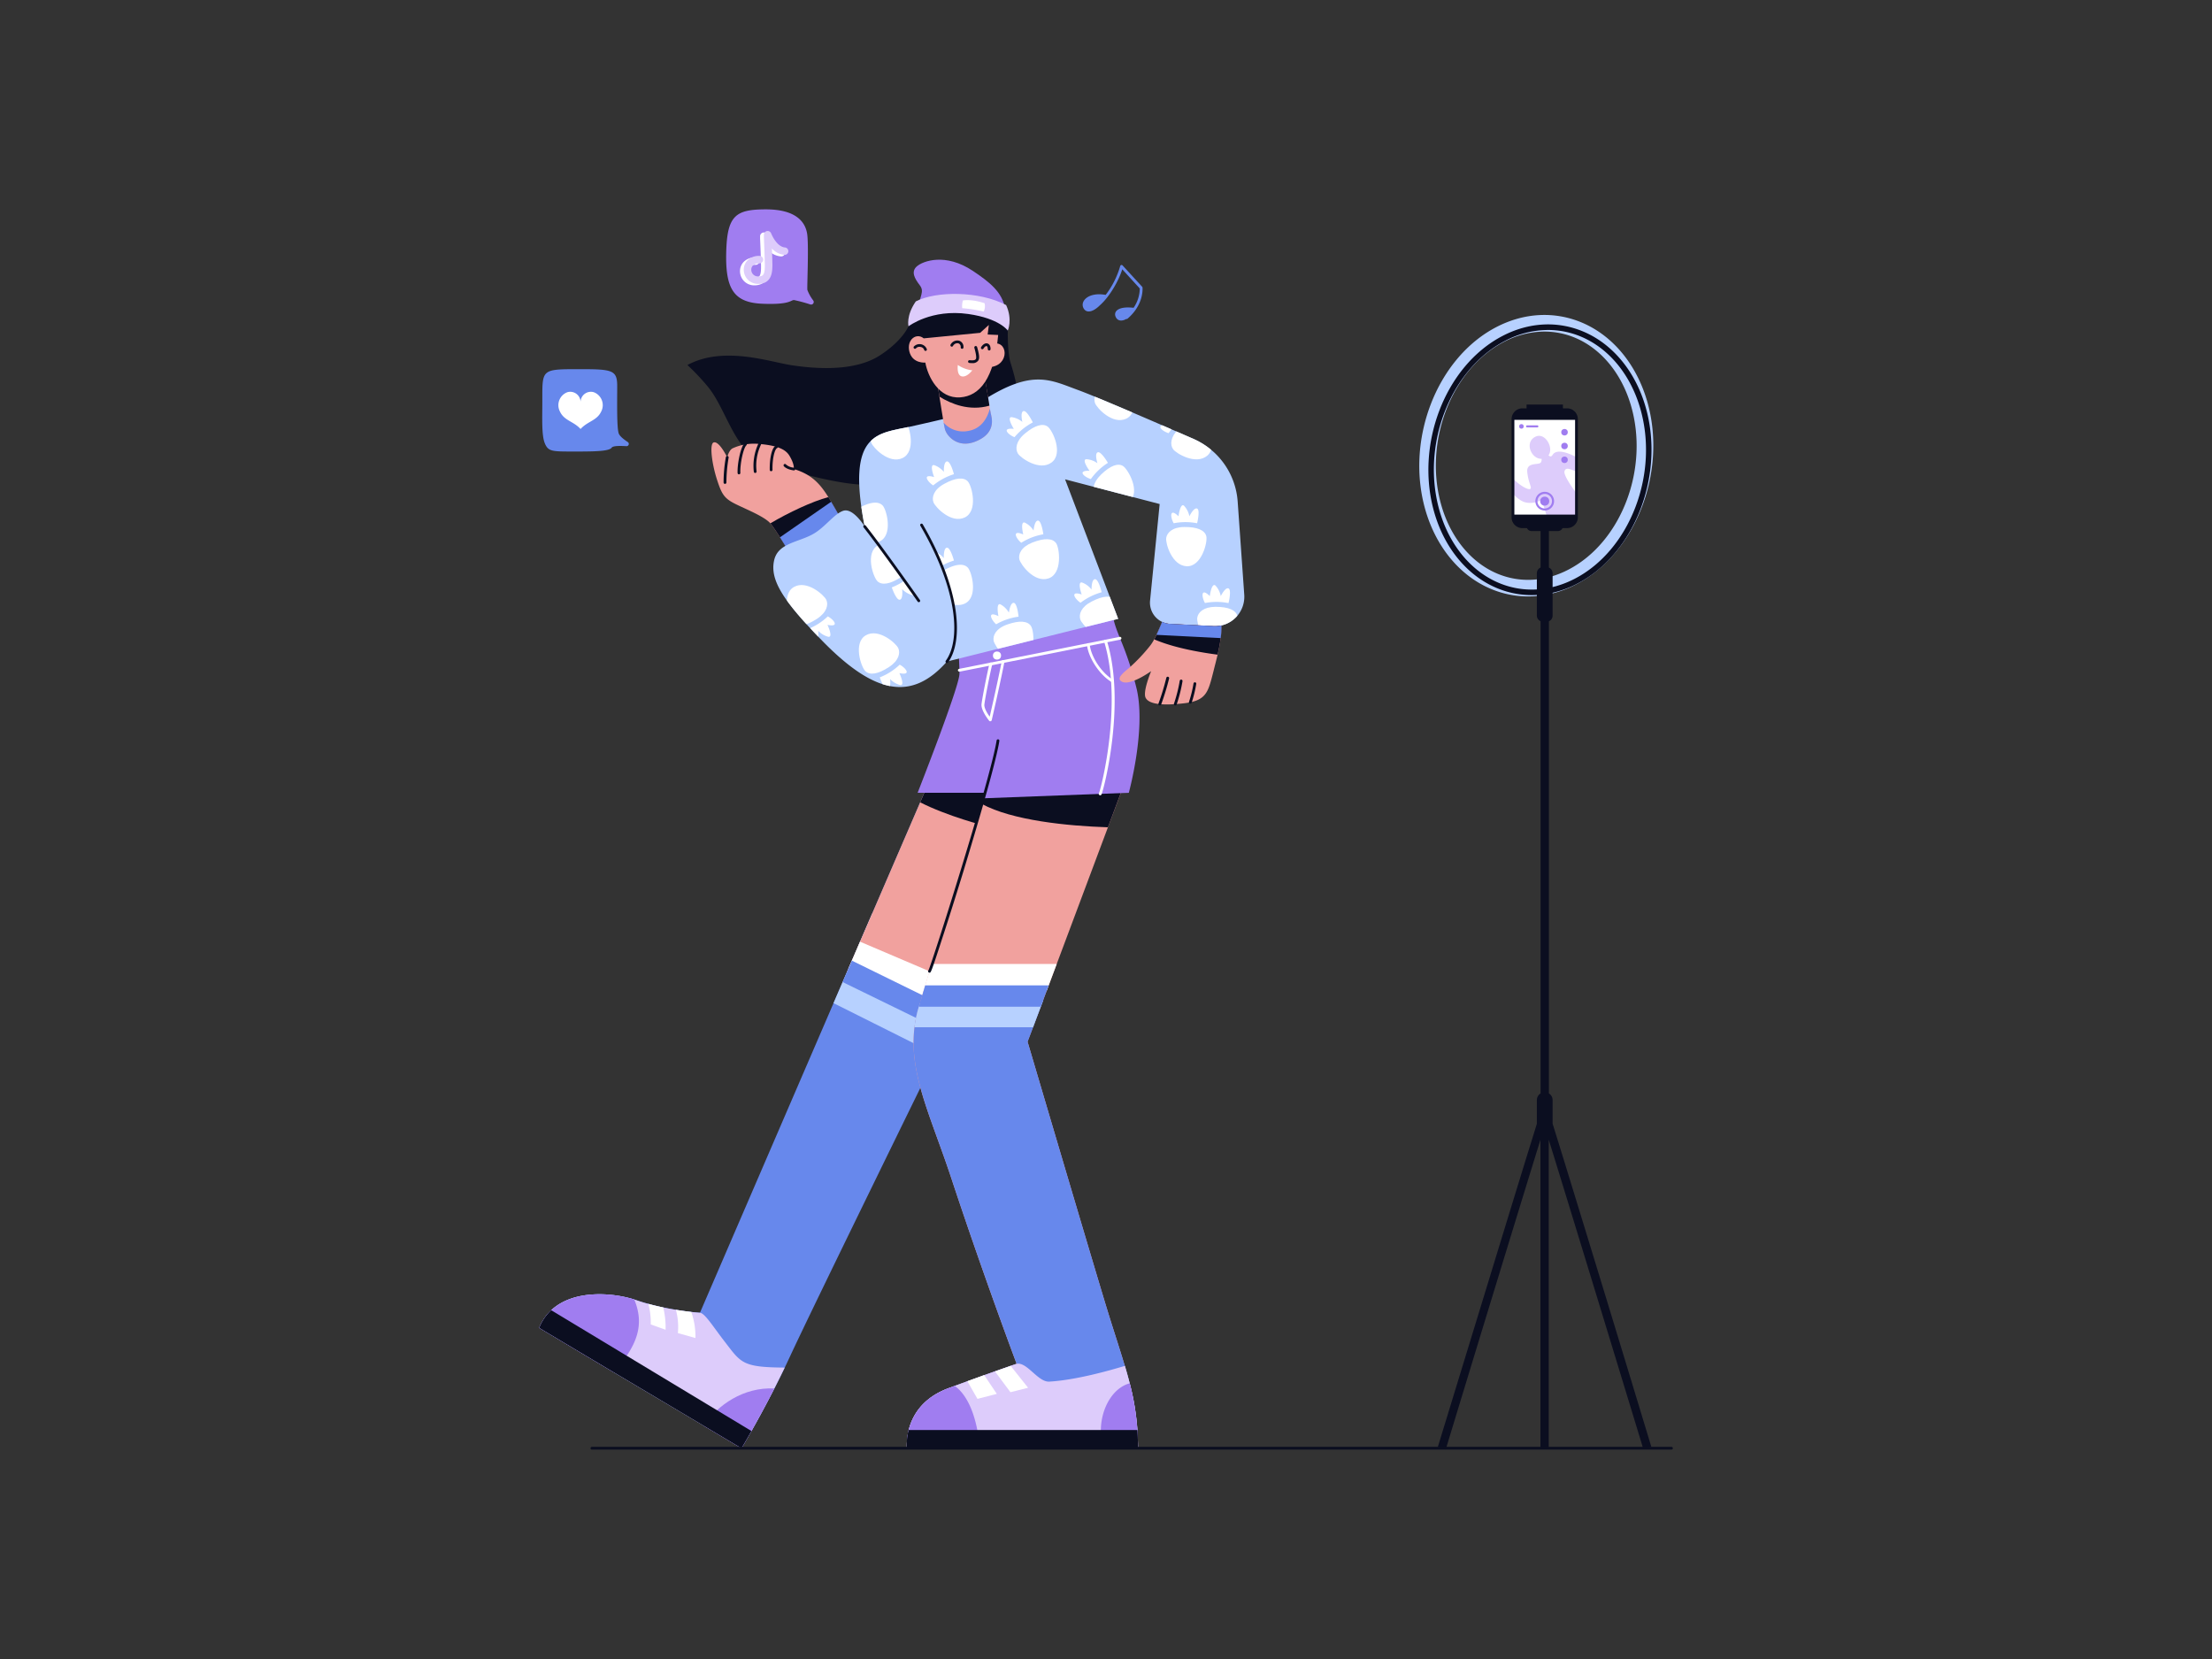 <svg id="Layer_2" data-name="Layer 2" xmlns="http://www.w3.org/2000/svg" xmlns:xlink="http://www.w3.org/1999/xlink" viewBox="0 0 800 600"><rect x="0" y="0" width="800" height="600" fill="#333333" stroke="none"/><defs><style>.cls-1{fill:none;}.cls-2{fill:#a07df0;}.cls-3{fill:#fff;}.cls-4{fill:#ddccfb;}.cls-5{fill:#0b0e20;}.cls-6{fill:#b7d1ff;}.cls-7{fill:#f1a19e;}.cls-8{fill:#6788ec;}.cls-9{clip-path:url(#clip-path);}</style><clipPath id="clip-path"><path class="cls-1" d="M342.47,239.26l61.93-15.45L385.2,173.36l34.21,8.93-3.47,34.92a7.69,7.69,0,0,0,7.26,8.44l15.68.8A10.64,10.64,0,0,0,450,215.07l-2.38-33.69a26.78,26.78,0,0,0-16-22.66c-14.52-6.34-35.35-15.34-41.69-17.65-10.05-3.65-16.34-7.61-33.81,3.35,0,0-12.39,6.6-12.69,6.6s-2.23.61-14.11,3.25S306,156.1,312.72,190.41c0,0-4.15-6.77-7.67-5.7-3.24,1-6.62,5.9-10.75,8.3-5.52,3.21-12.89,3.3-14.32,9.62-1.64,7.23,3.43,14.84,17.52,29.25C316.82,251.61,330,253.33,342.47,239.26Z"/></clipPath></defs><title>Tiktok Video Creation</title><path class="cls-2" d="M293.08,110.11a.94.94,0,0,0,1.05-1.43,14.64,14.64,0,0,1-2.14-3.85c-.13-1.25.5-14.86,0-19.69s-4.06-9.42-15-9.42S263,77.94,262.65,91.1s2.57,18.31,13,18.75,10.28-1.44,11.6-1.32A58,58,0,0,1,293.08,110.11Z"/><path class="cls-3" d="M570.15,151.58v35.51a3.41,3.41,0,0,1-3.4,3.4H550.59a3.4,3.4,0,0,1-3.4-3.4V151.58a3.4,3.4,0,0,1,3.4-3.4h16.16A3.4,3.4,0,0,1,570.15,151.58Z"/><path class="cls-4" d="M570.15,170.44v-5.09c-2.84-1.49-7.22-3.25-8.68-.76-.37.63-.93.58-1.43.09,2-2.69-1.22-8.43-4.7-6.75-4.15,2-1.54,8.14,2.2,8a2.11,2.11,0,0,1-.27,1.33c-.76,1.07-5.32-.32-4.91,3.52s1.72,5.47,1.14,6-3.22-.68-6.31-3.65v5.48c1.27,1.33,3,2.8,4.72,3.13a7.94,7.94,0,0,0,5.64-1l2.49,7.86h9.78a3.35,3.35,0,0,0,.33-1.45v-8.74c-2-2.72-4.74-6.69-4.32-8C566.41,168.65,568.16,170,570.15,170.44Z"/><path class="cls-5" d="M566.75,191H550.59a3.9,3.9,0,0,1-3.9-3.9V151.58a3.91,3.91,0,0,1,3.9-3.9h16.16a3.91,3.91,0,0,1,3.9,3.9v35.51a3.83,3.83,0,0,1-.38,1.67A3.9,3.9,0,0,1,566.75,191Zm-16.16-42.31a2.9,2.9,0,0,0-2.9,2.9v35.51a2.9,2.9,0,0,0,2.9,2.9h16.16a2.91,2.91,0,0,0,2.9-2.9V151.58a2.9,2.9,0,0,0-2.9-2.9Z"/><path class="cls-6" d="M552.68,215.71a34.64,34.64,0,0,1-13.57-2.77c-11-4.65-19.52-14.86-23.45-28-7.61-25.48,3.82-55.37,25.48-66.63,10.08-5.24,21.08-5.82,31-1.63,11,4.65,19.52,14.86,23.45,28,7.61,25.48-3.82,55.37-25.48,66.63A37.66,37.66,0,0,1,552.68,215.71Zm5.88-95.79a31.7,31.7,0,0,0-14.64,3.72c-19.23,10-29.32,36.73-22.5,59.59,3.41,11.43,10.71,20.24,20,24.19,8.21,3.48,17.39,3,25.86-1.43,19.23-10,29.32-36.73,22.5-59.59-3.41-11.43-10.71-20.24-20-24.19A28.65,28.65,0,0,0,558.56,119.92Z"/><path class="cls-5" d="M578.81,462.69c-4.63-15.16-9.27-30.32-12.77-41.69-1.75-5.69-3.22-10.42-4.25-13.74l-.27-.85v-8.56a2.83,2.83,0,0,0-1.34-2.41V224.69a2.18,2.18,0,0,0,1.34-2V207.28a2.18,2.18,0,0,0-1.34-2V192.06h3.28a1.79,1.79,0,0,0,1.79-1.79v-1.35H552.1v1.35a1.79,1.79,0,0,0,1.79,1.79h3.28v13.21a2.18,2.18,0,0,0-1.34,2v15.39a2.18,2.18,0,0,0,1.34,2V395.45a2.83,2.83,0,0,0-1.34,2.41v8.56l-.27.85c-1,3.31-2.5,8.05-4.25,13.74-3.5,11.37-8.14,26.53-12.77,41.69C529.27,493,520,523.34,520,523.34l2.87.87c10-32.94,27.41-89.95,34.25-112V523.77h3V412.18c6.85,22.08,24.23,79.09,34.25,112l2.87-.87S588.07,493,578.81,462.69Z"/><path class="cls-2" d="M332.26,111.2c.26-4.2,2.23-5.63.38-8.05s-3.25-4.88-1.06-6.81,10.33-5,20.27,1.63c6.12,4.1,10.66,7.66,11.68,13.76Z"/><path class="cls-5" d="M368.81,146.93a76.62,76.62,0,0,0-3.36-15.8c-1-3.26-1.07-10.4-.93-14.07,0,0-20.09-17.36-35.45-.27,0,0-1.47,5.61-10.75,11.68s-23.5,4.87-31.71,3.67-24.77-7.21-38-.13a84.67,84.67,0,0,1,7.48,7.94c5.45,6.67,8.32,17.9,15.06,24.29,2.82,2.67,35,13.36,47.56,10.69S368.81,146.93,368.81,146.93Z"/><path class="cls-7" d="M356.49,132.75c8.39.74,8.64-9.13,3.1-8.56Z"/><path class="cls-7" d="M304.36,188.06l-18.48,12.41s-1.85-3.11-3.79-6.15c-1.23-1.93-2.5-3.84-3.36-4.91l-.12-.14c-2.38-2.72-10.19-5.63-13.55-7.48s-4.19-3.52-5.8-8.48c-1.72-5.35-2.79-12.79-1.14-13.3,2-.6,4.88,5.38,4.88,5.38s.62-2.64,2-3.27a18.73,18.73,0,0,1,9.6-1.56c6.7.58,9.64,2,11,4.41,1.84,3.12,1.48,4.65,1.48,4.65,6.31,1.92,9.38,5.15,12.5,10.16.34.54.68,1.1,1,1.69C301.75,183.42,303,185.61,304.36,188.06Z"/><path class="cls-5" d="M304.36,188.06l-18.48,12.41s-1.85-3.11-3.79-6.15c-1.23-1.93-2.5-3.84-3.36-4.91l-.12-.14c6.6-3.9,15.13-7.93,21-9.49.34.54.68,1.1,1,1.69C301.75,183.42,303,185.61,304.36,188.06Z"/><path class="cls-8" d="M304.36,188.06l-18.48,12.41s-1.85-3.11-3.79-6.15l18.51-12.85C301.75,183.42,303,185.61,304.36,188.06Z"/><path class="cls-8" d="M366.65,278.76c0,.54-10.39,37.66-18.87,67.87-.83,2.94-1.63,5.81-2.41,8.57l-2.59,9.24c-.26.9-.5,1.77-.75,2.63-.28,1-.55,2-.82,2.93s-.5,1.78-.74,2.61c-1,3.49-1.8,6.39-2.39,8.51L337,385s-43,87.68-51.29,105.59l-1.88,4c-1.26,2.62-2.52,5.15-3.75,7.56-3.17,6.18-6.1,11.55-8.28,15.38s-3.6,6.22-3.6,6.22l-13.69-8.14L222,496.33l-27-16.09a17.91,17.91,0,0,1,4.35-6.39c8.1-7.57,22.25-6.34,30-3.88l.64.21c1.51.51,3,1,4.51,1.38,1.85.51,3.66.94,5.39,1.3s3.15.62,4.57.85c2.2.36,4.11.61,5.57.78,2,.21,3.12.28,3.12.28l48.32-112,3.29-7.62,1.54-3.56.51-1.19,1.3-3,2.95-6.85,4.36-10.11,20.89-48.39S366.24,279.31,366.65,278.76Z"/><path class="cls-6" d="M347.78,346.63c-.83,2.94-1.63,5.81-2.41,8.57l-2.59,9.24c-.26.9-.5,1.77-.75,2.63-.28,1-.55,2-.82,2.93s-.5,1.78-.74,2.61c-1,3.49-1.8,6.39-2.39,8.51l-36.63-18.33,3.29-7.62,1.54-3.56.51-1.19,1.3-3,2.95-6.85,4.36-10.11,5.43-.21Z"/><path class="cls-4" d="M283.8,494.61c-1.26,2.62-2.52,5.15-3.75,7.56-3.17,6.18-6.1,11.55-8.28,15.38s-3.6,6.22-3.6,6.22l-13.69-8.14L222,496.33l-27-16.09a17.91,17.91,0,0,1,4.35-6.39c8.1-7.57,22.25-6.34,30-3.88l.64.21c1.51.51,3,1,4.51,1.38,1.85.51,3.66.94,5.39,1.3s3.15.62,4.57.85c2.2.36,4.11.61,5.57.78,2,.21,3.12.28,3.12.28,1.79.18,4.81,5.1,8.74,10.18C268.05,492.92,268.24,494.49,283.8,494.61Z"/><path class="cls-2" d="M226.66,490.34a65.81,65.81,0,0,1-4.62,6l-27-16.09a17.91,17.91,0,0,1,4.35-6.39c8.1-7.57,22.25-6.34,30-3.88C232.63,477.82,230.91,484,226.66,490.34Z"/><path class="cls-2" d="M280.05,502.17c-6.37,12.46-11.88,21.6-11.88,21.6l-13.69-8.14C259.49,508.14,269,501.57,280.05,502.17Z"/><path class="cls-7" d="M366.65,278.76c0,.59-12.5,45.21-21.28,76.44l-2.59,9.24c-.26.9-.5,1.77-.75,2.63-.28,1-.55,2-.82,2.93l-34.93-18.39.51-1.19,1.3-3,2.95-6.85,21.76-50.41,3.49-8.09s21-1.94,28.08-2.9A10.8,10.8,0,0,0,366.65,278.76Z"/><path class="cls-5" d="M364.37,279.18c-1.82,4.37-7.9,19-7.78,19.39s-14.36-3.55-23.79-8.4l3.49-8.09S357.32,280.14,364.37,279.18Z"/><path class="cls-3" d="M345.37,355.2l-2.59,9.24c-.26.9-.5,1.77-.75,2.63l-35.24-16.65,1.3-3,2.95-6.85Z"/><path class="cls-8" d="M342.78,364.44c-.26.9-.5,1.77-.75,2.63-.28,1-.55,2-.82,2.93s-.5,1.78-.74,2.61l-35.73-17.44,1.54-3.56.51-1.19,1.3-3Z"/><path class="cls-7" d="M411.56,523.77H328a15.79,15.79,0,0,1,0-2.31,22.32,22.32,0,0,1,.65-4.28c1.25-5,4.79-11.57,14.4-15.12l2.24-.83,4.64-1.7,6.09-2.2,3.88-1.38c2.5-.89,4.39-1.54,5.68-2l2.1-.71h0s-11.92-31.69-23.58-67c-8.4-25.43-17.67-42.1-11.91-61.64,0-.16.09-.32.14-.47l.76-2.6c.32-1,.63-2.09.94-3.12l.6-2c.79-2.65,1.57-5.21,2.34-7.74,5.4-17.7,10.49-33.43,18.14-57.88l2.7-8.67,49.08.68L400.7,299.2l-18.52,49.43-2.9,7.74-.75,2-1.17,3.12-1,2.6-4.74,12.64s21.14,71.6,28,94.29c2.75,9.09,5.2,16.32,7.16,22.94.64,2.16,1.23,4.25,1.75,6.32a92.09,92.09,0,0,1,2.78,16.88C411.48,519.28,411.56,521.47,411.56,523.77Z"/><path class="cls-5" d="M406.86,282.76,400.7,299.2c-14.78-.48-34.67-2.5-45.62-8.45l2.7-8.67Z"/><path class="cls-2" d="M408.25,286.72l-52.65,2,.74-2H331.87s15.29-38.86,15.13-43.11c0-.28,0-.7,0-1.21-.11-2.82-.34-8.41-.34-8.41l55.8-12.22c.07,2.54,1.13,5.38,2.6,9.06a117.81,117.81,0,0,1,6.08,18.53C414.47,264.1,408.25,286.72,408.25,286.72Z"/><path class="cls-3" d="M347,242.9a.5.5,0,0,1-.1-1c12.18-2.41,41.19-8.2,58.06-11.57a.5.5,0,0,1,.2,1c-16.87,3.37-45.88,9.16-58.06,11.57Z"/><path class="cls-6" d="M342.47,239.26l61.93-15.45L385.2,173.36l34.21,8.93-3.47,34.92a7.69,7.69,0,0,0,7.26,8.44l15.68.8A10.64,10.64,0,0,0,450,215.07l-2.38-33.69a26.78,26.78,0,0,0-16-22.66c-14.52-6.34-35.35-15.34-41.69-17.65-10.05-3.65-16.34-7.61-33.81,3.35,0,0-12.39,6.6-12.69,6.6s-2.23.61-14.11,3.25S306,156.1,312.72,190.41c0,0-4.15-6.77-7.67-5.7-3.24,1-6.62,5.9-10.75,8.3-5.52,3.21-12.89,3.3-14.32,9.62-1.64,7.23,3.43,14.84,17.52,29.25C316.82,251.61,330,253.33,342.47,239.26Z"/><path class="cls-7" d="M352.74,159.71c-6.36,2.52-10.36-2-11-4.51-.11-.44-.27-1.27-.46-2.35-.44-2.47-1-6.19-1.52-9.38-.53-3.39-.95-6.17-.95-6.21l17-3.14s1.17,7.7,2,12.59c.07.37.13.73.19,1.07.18,1,.34,1.84.46,2.34C359.16,152.94,359.1,157.2,352.74,159.71Z"/><path class="cls-8" d="M352.74,159.71c-6.36,2.52-10.36-2-11-4.51-.11-.44-.27-1.27-.46-2.35a9.35,9.35,0,0,0,8.92,3c4.68-.81,6.83-4.49,7.8-8.08.18,1,.34,1.84.46,2.34C359.16,152.94,359.1,157.2,352.74,159.71Z"/><path class="cls-5" d="M357.84,146.71c-7.25,2.08-13.82-.62-18.05-3.24-.53-3.39-.95-6.17-.95-6.21l17-3.14S357,141.82,357.84,146.71Z"/><path class="cls-7" d="M361,121.15c-1.42,15.85-6.75,22.06-13.71,22.56-7.74.55-11.73-7.52-12.63-12.58,0,0-4.71.47-5.79-4.06-1-4.31,2.61-6.84,5.2-4.7l20.41-2,3.15-2.85-.43,3.46Z"/><g class="cls-9"><path class="cls-3" d="M424.49,189.24c-1.2-2-1.63-5.82,1.73-2.52,0,0,.63-5,2-3.81a7.78,7.78,0,0,1,1.94,3.81s1.59-3.3,2.79-2.79,0,5.31,0,5.31A22.1,22.1,0,0,0,424.49,189.24Z"/><path class="cls-3" d="M428.27,190.6c4.71-.06,7.44,1.15,8,3.3s-1.73,11.16-7.12,10.89-7.65-8.33-7.38-10.21S423.92,190.65,428.27,190.6Z"/><path class="cls-3" d="M422.65,156.66c-2.28-.67-5.18-3.11-.48-3,0,0-3-4.07-1.14-4.18a7.78,7.78,0,0,1,4,1.44s-1.11-3.49.11-3.94,3.68,3.82,3.68,3.82A22.1,22.1,0,0,0,422.65,156.66Z"/><path class="cls-3" d="M426.32,155.05c3.38-3.28,6.19-4.28,8-3.08s6.42,9.29,2.32,12.81-11.28-.78-12.38-2.33S423.2,158.08,426.32,155.05Z"/><path class="cls-3" d="M396,139.75c-2-1.27-4.12-4.42.38-3,0,0-1.75-4.74.07-4.33a7.78,7.78,0,0,1,3.47,2.5s-.1-3.66,1.19-3.76,2.48,4.7,2.48,4.7A22.1,22.1,0,0,0,396,139.75Z"/><path class="cls-3" d="M400,139.22c4.16-2.22,7.13-2.4,8.59-.73s3.59,10.7-1.32,12.95-10.62-3.88-11.25-5.68S396.14,141.27,400,139.22Z"/><path class="cls-3" d="M394.52,173.26c-2.28-.67-5.18-3.11-.48-3,0,0-3-4.07-1.14-4.18a7.78,7.78,0,0,1,4,1.44s-1.11-3.49.11-3.94,3.68,3.82,3.68,3.82A22.1,22.1,0,0,0,394.52,173.26Z"/><path class="cls-3" d="M398.19,171.65c3.38-3.28,6.19-4.28,8-3.08s6.42,9.29,2.32,12.81-11.28-.78-12.38-2.33S395.07,174.68,398.19,171.65Z"/><path class="cls-3" d="M369.35,196.3c-1.85-1.49-3.59-4.86.72-3,0,0-1.2-4.9.56-4.29a7.78,7.78,0,0,1,3.17,2.87s.31-3.65,1.61-3.6,1.93,4.95,1.93,4.95A22.1,22.1,0,0,0,369.35,196.3Z"/><path class="cls-3" d="M373.36,196.22c4.38-1.73,7.36-1.57,8.61.25s2.36,11-2.77,12.72-10.11-5.06-10.54-6.91S369.32,197.82,373.36,196.22Z"/><path class="cls-3" d="M390.79,218c-2-1.29-4.06-4.47.42-3,0,0-1.69-4.76.12-4.33a7.78,7.78,0,0,1,3.44,2.54s-.06-3.67,1.24-3.74,2.42,4.73,2.42,4.73A22.1,22.1,0,0,0,390.79,218Z"/><path class="cls-3" d="M394.78,217.56c4.19-2.17,7.16-2.31,8.59-.62s3.46,10.74-1.48,12.93-10.57-4-11.18-5.81S390.91,219.56,394.78,217.56Z"/><path class="cls-3" d="M360.27,225.78c-1.79-1.56-3.41-5,.83-2.94,0,0-1-4.94.72-4.27a7.78,7.78,0,0,1,3.06,3s.45-3.64,1.75-3.54,1.74,5,1.74,5A22.1,22.1,0,0,0,360.27,225.78Z"/><path class="cls-3" d="M364.28,225.86c4.45-1.57,7.41-1.29,8.6.57s1.94,11.12-3.25,12.6-9.91-5.43-10.27-7.3S360.18,227.3,364.28,225.86Z"/><path class="cls-3" d="M435.79,218.09c-1.19-2.05-1.6-5.83,1.74-2.51,0,0,.64-5,2.06-3.81a7.78,7.78,0,0,1,1.92,3.82s1.61-3.3,2.8-2.78,0,5.31,0,5.31A22.1,22.1,0,0,0,435.79,218.09Z"/><path class="cls-3" d="M439.56,219.46c4.71,0,7.43,1.18,7.95,3.33s-1.77,11.15-7.16,10.87-7.62-8.35-7.35-10.24S435.21,219.5,439.56,219.46Z"/><path class="cls-3" d="M366.91,158.11c-2.22-.84-4.93-3.49-.25-3,0,0-2.68-4.28-.82-4.25a7.78,7.78,0,0,1,3.91,1.74s-.85-3.57.4-3.92,3.38,4.09,3.38,4.09A22.1,22.1,0,0,0,366.91,158.11Z"/><path class="cls-3" d="M370.69,156.78c3.62-3,6.5-3.8,8.26-2.46s5.7,9.74,1.35,12.95-11.19-1.63-12.17-3.26S367.35,159.56,370.69,156.78Z"/><path class="cls-3" d="M337.51,175.55c-2-1.24-4.19-4.36.33-3,0,0-1.82-4.71,0-4.33a7.78,7.78,0,0,1,3.51,2.44s-.16-3.66,1.14-3.78S345,171.5,345,171.5A22.1,22.1,0,0,0,337.51,175.55Z"/><path class="cls-3" d="M341.48,175c4.13-2.28,7.1-2.5,8.57-.86s3.76,10.64-1.12,13-10.68-3.72-11.34-5.5S337.68,177.06,341.48,175Z"/><path class="cls-3" d="M345,202.73a23.87,23.87,0,0,0-4.46,1.91q-1-2.48-2.21-5.07a8.54,8.54,0,0,1,3,2.28s-.16-3.66,1.13-3.77S345,202.73,345,202.73Z"/><path class="cls-3" d="M348.93,218.29a5.8,5.8,0,0,1-4.17.26,72.4,72.4,0,0,0-3.53-12.21c.08-.06.17-.1.25-.15,4.13-2.28,7.1-2.51,8.57-.86S353.81,216,348.93,218.29Z"/><path class="cls-3" d="M318.12,195.83a4.89,4.89,0,0,1-1,.36c-1.55-2.08-3-4.06-4.39-5.78l-3.45-5.79a11.93,11.93,0,0,1,1.39-.9c4.13-2.28,7.1-2.5,8.58-.86S323,193.51,318.12,195.83Z"/><path class="cls-3" d="M330.62,214.89a.56.56,0,0,1-.67.34,7.76,7.76,0,0,1-3.68-2.18s.43,3.64-.86,3.85-2.88-4.46-2.88-4.46a24,24,0,0,0,4.62-2.43Z"/><path class="cls-3" d="M326.11,208.55l-.28.19c-3.94,2.57-6.89,3-8.48,1.48s-4.53-10.34.17-13l.25-.13C320.61,200.92,323.59,205,326.11,208.55Z"/><path class="cls-3" d="M325.39,240.39c2.11,1.09,4.49,4-.11,3.06,0,0,2.16,4.56.32,4.32a7.78,7.78,0,0,1-3.68-2.18s.43,3.64-.86,3.85-2.88-4.46-2.88-4.46A22.1,22.1,0,0,0,325.39,240.39Z"/><path class="cls-3" d="M321.48,241.27c-3.95,2.58-6.89,3-8.49,1.48s-4.52-10.34.17-13,10.92,2.93,11.71,4.66S325.12,238.9,321.48,241.27Z"/><path class="cls-3" d="M299.38,222.93c2.11,1.09,4.49,4-.11,3.06,0,0,2.16,4.56.32,4.32a7.78,7.78,0,0,1-3.68-2.18s.43,3.64-.86,3.85-2.88-4.46-2.88-4.46A22.1,22.1,0,0,0,299.38,222.93Z"/><path class="cls-3" d="M295.46,223.81c-3.95,2.58-6.89,3-8.49,1.48s-4.52-10.34.17-13,10.92,2.93,11.71,4.66S299.1,221.43,295.46,223.81Z"/><path class="cls-3" d="M315.05,154.09c-2-1.24-4.19-4.36.33-3,0,0-1.82-4.71,0-4.33a7.78,7.78,0,0,1,3.51,2.44s-.16-3.66,1.14-3.78,2.55,4.66,2.55,4.66A22.1,22.1,0,0,0,315.05,154.09Z"/><path class="cls-3" d="M319,153.5c4.13-2.28,7.1-2.5,8.57-.86s3.76,10.64-1.12,13-10.68-3.72-11.34-5.5S315.21,155.6,319,153.5Z"/></g><path class="cls-7" d="M441.74,226.2a30,30,0,0,1-.26,4.57c-.25,1.92-.64,3.92-1.12,6s-1,4-1.53,6.16c-1.92,7.44-2.48,10.48-10.65,11.43s-12.73.23-13.85-2,2-9.63,2-9.63c-4.33,3-8.56,4.85-10.53,3.83s-.39-2.59,2.37-4.84a61.87,61.87,0,0,0,7.94-8.39,14.73,14.73,0,0,0,1.32-2.13c.27-.5.54-1,.81-1.61.11-.23.22-.46.32-.69s.22-.47.32-.7l.44-1c.26-.6.51-1.2.75-1.76.07-.19.15-.38.23-.56a7.52,7.52,0,0,0,2.89.73l15.68.81A10.34,10.34,0,0,0,441.74,226.2Z"/><path class="cls-5" d="M441.74,226.2a30,30,0,0,1-.26,4.57c-.25,1.92-.64,3.92-1.12,6-6.52-.86-16-2.53-22.91-5.54.27-.5.54-1,.81-1.61.73-1.53,1.46-3.24,2.06-4.69a7.52,7.52,0,0,0,2.89.73l15.68.81A10.34,10.34,0,0,0,441.74,226.2Z"/><path class="cls-8" d="M441.74,226.2a30,30,0,0,1-.26,4.57l-23.22-1.17c.11-.23.22-.46.32-.69s.22-.47.32-.7l.44-1c.25-.6.51-1.2.75-1.76.07-.19.15-.38.23-.56a7.52,7.52,0,0,0,2.89.73l15.68.81A10.34,10.34,0,0,0,441.74,226.2Z"/><path class="cls-3" d="M382.18,348.63l-2.9,7.74-.75,2H334l.6-2c.79-2.65,1.57-5.21,2.34-7.74Z"/><path class="cls-8" d="M411.56,523.77H328a15.79,15.79,0,0,1,0-2.31,22.32,22.32,0,0,1,.65-4.28c1.25-5,4.79-11.57,14.4-15.12l2.24-.83,4.64-1.7,6.09-2.2,3.88-1.38c2.5-.89,4.39-1.54,5.68-2l2.1-.71h0s-11.92-31.69-23.58-67c-7.4-22.39-15.46-38-13.35-54.73a42.74,42.74,0,0,1,1.44-6.91c0-.16.09-.32.14-.47.12-.4.23-.8.35-1.19s.27-.94.41-1.41h44.3l-.17.45-.8,2.15-2.77,7.38-2,5.26s21.14,71.6,28,94.29c2.75,9.09,5.2,16.32,7.16,22.94.64,2.16,1.23,4.25,1.75,6.32a92.09,92.09,0,0,1,2.78,16.88C411.48,519.28,411.56,521.47,411.56,523.77Z"/><path class="cls-6" d="M377.19,362l-.8,2.15-2.77,7.38h-42.9a42.74,42.74,0,0,1,1.44-6.91c0-.16.09-.32.14-.47.12-.4.23-.8.35-1.19Z"/><path class="cls-4" d="M411.56,523.77H328a15.79,15.79,0,0,1,0-2.31,22.32,22.32,0,0,1,.65-4.28c1.25-5,4.79-11.57,14.4-15.12l2.24-.83,4.64-1.7,6.09-2.2,3.88-1.38c2.5-.89,4.39-1.54,5.68-2l2.1-.71h0c3.74-.79,7.72,6.67,11.78,6.44,9.7-.55,22.24-4.13,27.38-5.7.64,2.16,1.23,4.25,1.75,6.32a92.09,92.09,0,0,1,2.78,16.88C411.48,519.28,411.56,521.47,411.56,523.77Z"/><path class="cls-2" d="M411.56,523.77H399a22.06,22.06,0,0,1-.86-6.87c.24-8.26,4.74-15.14,10.45-16.6A90.91,90.91,0,0,1,411.56,523.77Z"/><path class="cls-2" d="M354.13,521.46H328a22.32,22.32,0,0,1,.65-4.28c1.25-5,4.79-11.57,14.4-15.12l2.24-.83C349.63,504.33,352.88,511.18,354.13,521.46Z"/><path class="cls-5" d="M411.56,523.77H328a20.11,20.11,0,0,1,.62-6.59h82.74C411.48,519.28,411.56,521.47,411.56,523.77Z"/><path class="cls-3" d="M360.51,504.11l-7,1.81-3.65-6.39,6.09-2.2Z"/><path class="cls-3" d="M371.82,501.9l-6.38,1.61L359.85,496c2.5-.89,4.39-1.54,5.68-2Z"/><path class="cls-8" d="M379.28,356.37l-.75,2-2.14,5.72H332.3q.86-2.92,1.7-5.72l.6-2Z"/><path class="cls-5" d="M271.77,517.55c-2.2,3.9-3.6,6.22-3.6,6.22l-13.69-8.14L222,496.33l-27-16.09a17.91,17.91,0,0,1,4.35-6.39l27.32,16.49Z"/><path class="cls-3" d="M240.72,480.92,235.35,479a26.35,26.35,0,0,0-.87-7.44c1.85.51,3.66.94,5.39,1.3A30.81,30.81,0,0,1,240.72,480.92Z"/><path class="cls-3" d="M251.52,483.91l-6.36-1.79a23.3,23.3,0,0,0-.72-8.41c2.2.36,4.11.61,5.57.78A26.87,26.87,0,0,1,251.52,483.91Z"/><path class="cls-5" d="M554,215.23a32.68,32.68,0,0,1-12.79-2.61c-10.44-4.42-18.58-14.17-22.33-26.76-7.35-24.63,3.64-53.5,24.51-64.35,9.55-5,20-5.52,29.29-1.57,10.44,4.42,18.58,14.17,22.33,26.76h0c7.35,24.63-3.64,53.5-24.51,64.35A35.71,35.71,0,0,1,554,215.23Zm5.88-95.89a33.72,33.72,0,0,0-15.58,3.95c-20.06,10.43-30.61,38.24-23.51,62,3.58,12,11.31,21.3,21.2,25.49,8.78,3.72,18.58,3.19,27.59-1.5,20.06-10.43,30.61-38.24,23.51-62h0c-3.58-12-11.31-21.3-21.2-25.49A30.69,30.69,0,0,0,559.89,119.34Z"/><rect class="cls-5" x="552.1" y="146.31" width="13.15" height="3.14"/><circle class="cls-2" cx="558.67" cy="181.25" r="1.63"/><path class="cls-5" d="M336.19,351.79a.54.54,0,0,1-.53-.45.5.5,0,0,1,.15-.44c1.51-3.24,22.49-69.42,24.63-83.09a.51.51,0,0,1,.57-.42.5.5,0,0,1,.42.57c-1.29,8.25-8.73,33.09-13,47.17-2.7,8.8-5.6,18-8,25.3C336.81,351.6,336.65,351.79,336.19,351.79Z"/><circle class="cls-3" cx="360.58" cy="237.09" r="1.47"/><path class="cls-3" d="M272.81,103.2a5.11,5.11,0,0,1-5.18-5.13,4.77,4.77,0,0,1,1.45-3.47,5.83,5.83,0,0,1,4.21-1.51,1.35,1.35,0,0,1,0,2.7,3.3,3.3,0,0,0-2.33.75,2.09,2.09,0,0,0-.62,1.53,2.39,2.39,0,0,0,2.48,2.43c1.65,0,2.42-.38,2.42-3.85,0-2.16-.24-8.1-.34-10.33,0-.54,0-.87,0-.89a1.36,1.36,0,0,1,2.66-.39c1.32,3,3.14,4.86,5,5a1.35,1.35,0,1,1-.17,2.69,6.94,6.94,0,0,1-4.58-2.32c.09,2.37.17,5,.17,6.26C277.93,98.61,277.93,103.2,272.81,103.2Z"/><path class="cls-5" d="M570.15,186.12v1a3.4,3.4,0,0,1-3.4,3.4H550.59a3.4,3.4,0,0,1-3.4-3.4v-1Z"/><path class="cls-5" d="M570.15,151.58v.26h-23v-.26a3.4,3.4,0,0,1,3.4-3.4h16.16A3.4,3.4,0,0,1,570.15,151.58Z"/><path class="cls-2" d="M558.67,184.63a3.38,3.38,0,1,1,3.38-3.38A3.38,3.38,0,0,1,558.67,184.63Zm0-6a2.63,2.63,0,1,0,2.63,2.63A2.63,2.63,0,0,0,558.67,178.62Z"/><path class="cls-3" d="M397.88,287.62a.5.5,0,0,1-.5-.48.49.49,0,0,1,.08-.29c.92-2.19,8.59-32.89,1.86-54.83a.5.5,0,0,1,1-.29c7.06,23-1.34,54.79-2,55.68a.52.52,0,0,1-.4.22Z"/><path class="cls-3" d="M402.35,246.79a.49.49,0,0,1-.25-.07c-4.41-2.61-8.43-8.69-9-13.55a.5.5,0,1,1,1-.11c.51,4.59,4.32,10.33,8.49,12.81a.5.5,0,0,1-.25.93Z"/><path class="cls-3" d="M358.15,260.87a.5.5,0,0,1-.39-.18c-.31-.38-3-3.77-2.78-6,.31-2.67,2.3-12.57,2.9-14.72a.5.5,0,0,1,1,.27c-.58,2.07-2.57,12-2.87,14.56-.14,1.18,1,3.14,1.93,4.39.71-3.08,2.86-12.45,4.35-20.06a.49.49,0,0,1,.59-.39.5.5,0,0,1,.39.59c-1.81,9.21-4.58,21-4.6,21.13a.5.5,0,0,1-.37.37Z"/><path class="cls-5" d="M332.29,217.78a.5.5,0,0,1-.41-.21c-.12-.17-12.22-17.45-19.55-26.84a.5.5,0,1,1,.79-.62c7.35,9.42,19.46,26.71,19.58,26.89a.5.5,0,0,1-.12.7A.49.49,0,0,1,332.29,217.78Z"/><path class="cls-5" d="M342.46,239.76a.5.5,0,0,1-.4-.8c5.34-7.27,4.56-25.21-9.22-48.87a.5.5,0,0,1,.86-.5c14,24.06,14.69,42.43,9.16,50A.5.5,0,0,1,342.46,239.76Z"/><path class="cls-5" d="M419.44,255.14a.5.5,0,0,1-.46-.69,89.35,89.35,0,0,0,2.84-9.31.5.5,0,1,1,1,.24,88.46,88.46,0,0,1-2.89,9.45A.5.5,0,0,1,419.44,255.14Z"/><path class="cls-5" d="M425.06,255.14a.5.5,0,0,1-.47-.67,53.91,53.91,0,0,0,2.08-8.26.5.5,0,1,1,1,.16,53.83,53.83,0,0,1-2.13,8.45A.5.5,0,0,1,425.06,255.14Z"/><path class="cls-5" d="M430.5,254.47l-.16,0a.5.5,0,0,1-.32-.63,44.08,44.08,0,0,0,1.63-6.66.51.51,0,0,1,.57-.42.5.5,0,0,1,.42.57,44.48,44.48,0,0,1-1.67,6.83A.5.5,0,0,1,430.5,254.47Z"/><path class="cls-5" d="M287.08,170.12H287c-2.5-.37-3.38-1.36-3.47-1.47a.5.5,0,1,1,.77-.63,4.87,4.87,0,0,0,2.84,1.12.5.5,0,0,1-.07,1Z"/><path class="cls-5" d="M262.19,175a.5.5,0,0,1-.5-.5,52.43,52.43,0,0,1,.83-9.18.5.5,0,0,1,1,.21,52.47,52.47,0,0,0-.8,9A.5.5,0,0,1,262.19,175Z"/><path class="cls-5" d="M267.26,171.55a.5.5,0,0,1-.5-.48c-.14-3.34,1.11-9.45,2.47-10.71a.5.5,0,1,1,.68.73c-1,.89-2.29,6.47-2.15,9.94a.5.5,0,0,1-.48.52Z"/><path class="cls-5" d="M273.13,171.06a.5.5,0,0,1-.5-.45,18.86,18.86,0,0,1,1.71-10.28.5.5,0,1,1,.88.48,17.63,17.63,0,0,0-1.59,9.69.5.5,0,0,1-.44.55Z"/><path class="cls-5" d="M278.89,170.43a.5.5,0,0,1-.5-.49c-.09-3.79.67-8.15,2.26-8.77a.5.5,0,0,1,.36.93c-.73.29-1.72,3.47-1.62,7.81a.5.5,0,0,1-.49.51Z"/><path class="cls-8" d="M413.21,104a.5.5,0,0,0-.13-.29L406,96a.5.5,0,0,0-.86.22,31.22,31.22,0,0,1-5.26,10.43c-6.33-1.14-9.48,2.38-7.93,4.95,1.17,1.93,3.67,1,5.86-1.21,3.53-3.1,6.86-9,8.07-13l6.33,6.93a12.55,12.55,0,0,1-2.23,7c-5.9-.7-7.52,1.58-6.32,3.58.75,1.26,2.22,1.29,3.65.47a.5.5,0,0,0,.15,0,.5.5,0,0,0,.33-.12C413.72,110.17,413.23,104.27,413.21,104Z"/><path class="cls-4" d="M363.88,110.33c2.41,5.28.59,9.23.59,9.23s-2.93-4.38-14.3-6c-13.36-1.9-21.59,4.45-21.59,4.45s-1-3.73,2.63-9C338.57,105.2,354.13,105.2,363.88,110.33Z"/><path class="cls-3" d="M346.42,132a11.45,11.45,0,0,0,5.22,1.93s-1.93,2.64-3.84,2.18S346.42,132,346.42,132Z"/><path class="cls-5" d="M351.57,131.32c-.35,0-.7,0-1-.06a.5.5,0,0,1-.45-.54.51.51,0,0,1,.54-.45c1.26.11,2,.07,2.29-.47s-.11-2.45-.56-4a.5.5,0,0,1,1-.27c.79,2.79.91,4,.45,4.8A2.39,2.39,0,0,1,351.57,131.32Z"/><path class="cls-5" d="M357.74,126.75h0a.5.5,0,0,1-.5-.5c0-.59-.16-1-.4-1.08s-.77.22-1.15.9a.5.5,0,0,1-.87-.49c.59-1,1.49-1.58,2.28-1.37.35.09,1.15.47,1.15,2A.5.5,0,0,1,357.74,126.75Z"/><path class="cls-5" d="M347.93,126.15h0a.5.5,0,0,1-.48-.52,1.34,1.34,0,0,0-.85-1.46,1.78,1.78,0,0,0-1.94.95.5.5,0,1,1-.84-.54,2.77,2.77,0,0,1,3.08-1.36,2.31,2.31,0,0,1,1.55,2.44A.5.5,0,0,1,347.93,126.15Z"/><path class="cls-5" d="M334.72,126.91a.5.5,0,0,1-.48-.37,1.58,1.58,0,0,0-1.34-1.06,1.65,1.65,0,0,0-1.58.45.5.5,0,0,1-.82-.58,2.82,2.82,0,0,1,4.7.92.5.5,0,0,1-.35.62Z"/><path class="cls-3" d="M348,111.46a7.45,7.45,0,0,1,.24-2.79s2.91-.65,7.85,1a4.52,4.52,0,0,1-.31,3A52.87,52.87,0,0,0,348,111.46Z"/><path class="cls-8" d="M221.24,161.88c-.76,1.16-4.79,1.42-11.77,1.42-9.53,0-11,.19-12.33-2.73s-1-9.19-1-15.58c0-11.73-.45-11.47,14.23-11.47,11.16,0,12.85.44,12.85,6.08s-.19,15.17.56,17.18c.36,1,1.83,2.13,3.26,3.09a.81.81,0,0,1-.5,1.49C224.28,161.22,221.68,161.21,221.24,161.88Z"/><path class="cls-3" d="M214.78,141.86a3.73,3.73,0,0,0-4.81,3.66,3.73,3.73,0,0,0-4.81-3.66,5,5,0,0,0-2.64,7c1.57,3.33,4.86,3.46,7.45,6.29,2.59-2.83,5.88-3,7.45-6.29A5,5,0,0,0,214.78,141.86Z"/><circle class="cls-2" cx="565.83" cy="156.32" r="1.18"/><circle class="cls-2" cx="565.83" cy="161.3" r="1.18"/><circle class="cls-2" cx="565.83" cy="166.29" r="1.18"/><circle class="cls-2" cx="550.24" cy="154.21" r="0.83"/><path class="cls-2" d="M556,154.58h-3.76a.38.38,0,0,1,0-.75H556a.37.37,0,0,1,0,.75Z"/><path class="cls-4" d="M274.17,102.67A5.11,5.11,0,0,1,269,97.53a4.77,4.77,0,0,1,1.45-3.47,5.83,5.83,0,0,1,4.21-1.51,1.35,1.35,0,0,1,0,2.7,3.3,3.3,0,0,0-2.33.75,2.09,2.09,0,0,0-.62,1.53,2.39,2.39,0,0,0,2.48,2.43c1.65,0,2.42-.38,2.42-3.85,0-2.16-.24-8.1-.34-10.33,0-.54,0-.87,0-.89a1.36,1.36,0,0,1,2.66-.39c1.32,3,3.14,4.86,5,5a1.35,1.35,0,0,1-.17,2.69,6.94,6.94,0,0,1-4.58-2.32c.09,2.37.17,5,.17,6.26C279.29,98.08,279.29,102.67,274.17,102.67Z"/><path class="cls-5" d="M604.51,524.27H214.07a.5.5,0,1,1,0-1H604.51a.5.5,0,0,1,0,1Z"/></svg>